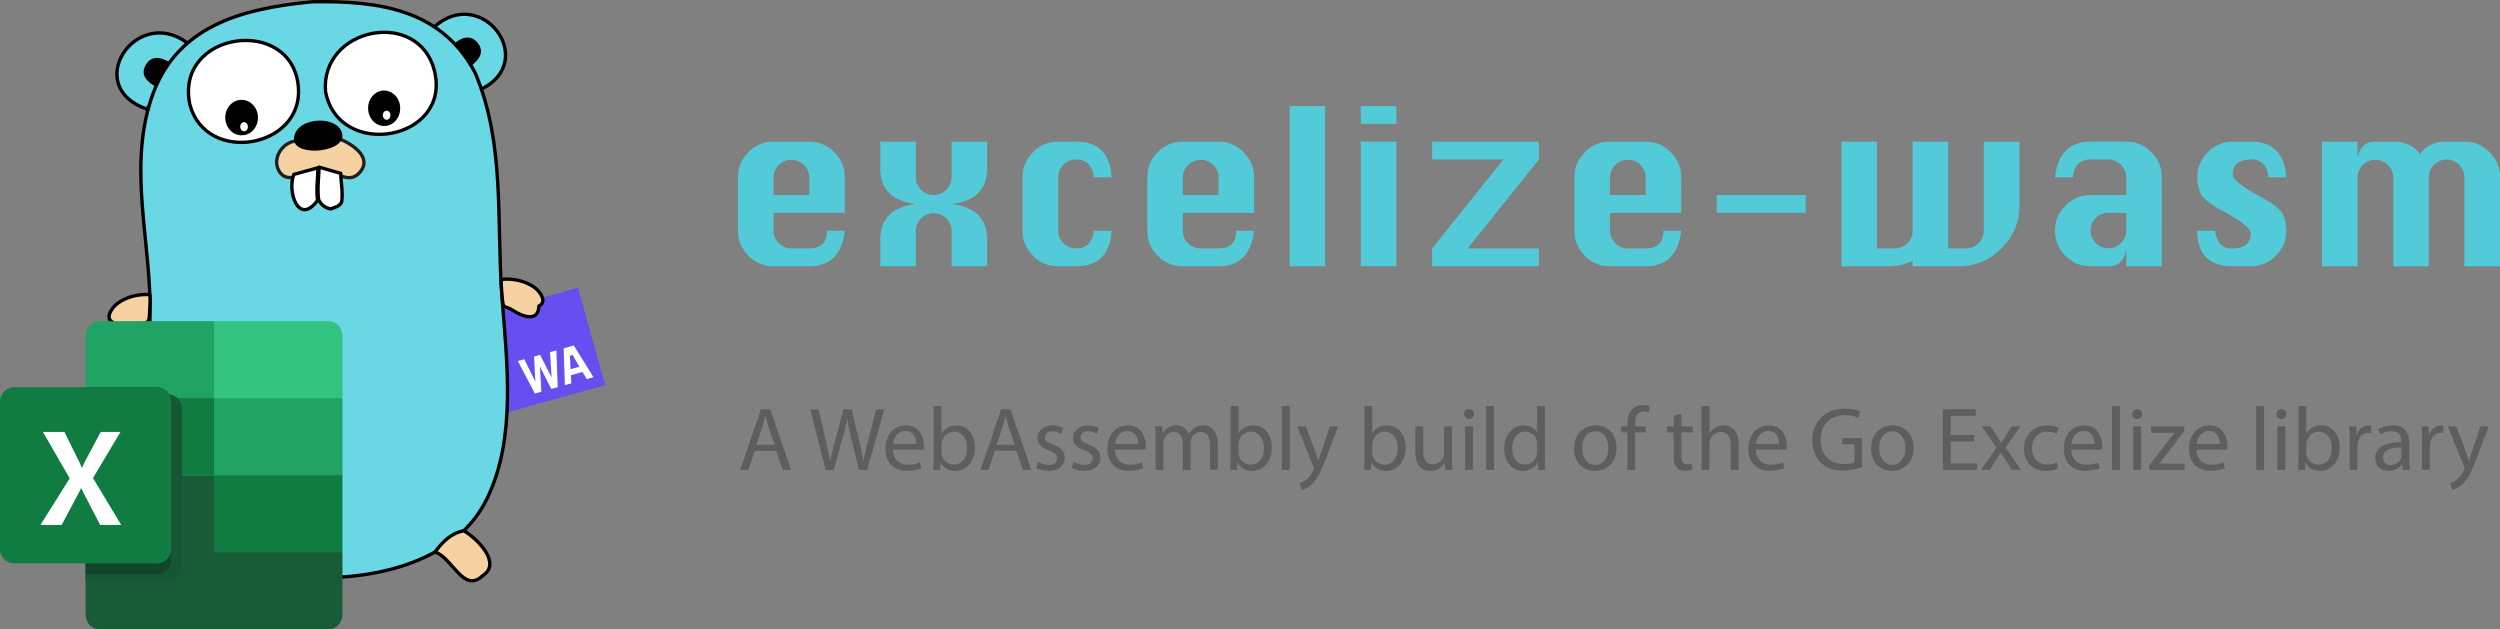 <svg xmlns="http://www.w3.org/2000/svg" viewBox="0 0 4447.95 1119.89"><rect x="0" y="0" width="4447.95" height="1119.89" fill="#808080" stroke="none"/><defs><style>.cls-1{fill:#654ff0;}.cls-2{fill:#fff;}.cls-3{fill:#6ad7e5;}.cls-4,.cls-6,.cls-8{fill:none;stroke-linecap:round;stroke-linejoin:round;}.cls-4,.cls-8{stroke:#000;}.cls-4,.cls-6{stroke-width:6px;}.cls-5{fill:#f6d2a2;}.cls-6{stroke:#231f20;}.cls-7{fill:#c6b198;}.cls-8{stroke-width:3px;}.cls-9{fill:#21a366;}.cls-10{fill:#107c41;}.cls-11{fill:#33c481;}.cls-12{fill:#185c37;}.cls-13{fill:#165634;}.cls-14{fill:#13452b;}.cls-15{fill:#53cad7;}.cls-16{fill:#5e5e5e;}</style></defs><g id="Layer_2" data-name="Layer 2"><g id="Layer_1-2" data-name="Layer 1"><path class="cls-1" d="M961.61,530.51l.26.93a20.63,20.63,0,0,1-39.76,11h0l-.26-.93L855.1,560.09l48.15,173.37,173.36-48.16-48.15-173.36Z"/><path class="cls-2" d="M921.32,642.33l11.49-3.19,19.44,39.6.15,0-2.18-44.4,10.75-3,20.26,39.92.16,0-2.8-44.78,11.27-3.13,2.41,65.45-11.41,3.17-20-39.43-.23.06,2.57,44.29-11.62,3.23Zm81.49-22.63,18.12-5,35,56.38-11.85,3.29-7.71-12.57-20.63,5.73.77,14.5L1005,685.21Zm11.1,13.21,1.24,23.91,15.6-4.33-12-20.92Z"/><g id="Graphic_2" data-name="Graphic 2"><path class="cls-3" d="M772.34,48.12c85-76.64,187,60.54,83.4,110.78Z"/></g><g id="Graphic_3" data-name="Graphic 3"><path class="cls-4" d="M772.34,48.12c85-76.64,187,60.54,83.4,110.78Z"/></g><g id="Graphic_4" data-name="Graphic 4"><path class="cls-3" d="M261.67,194.21C145.26,154.6,241.2,9,332.77,75.94Z"/></g><g id="Graphic_5" data-name="Graphic 5"><path class="cls-4" d="M261.67,194.21C145.26,154.6,241.2,9,332.77,75.94Z"/></g><g id="Graphic_6" data-name="Graphic 6"><path d="M840,116c13.57-11.28,22.43-24.64,9.37-40.33-12.12-14.54-27.82-9.37-41.41,2Z"/></g><g id="Graphic_7" data-name="Graphic 7"><path d="M275.24,153.21c-15.17-9.06-26-20.89-15.46-38.42,9.73-16.22,26-13.5,41.19-4.44Z"/></g><g id="Graphic_8" data-name="Graphic 8"><path class="cls-3" d="M555.67,3.15C674.12,1.22,785.48,16.34,845.21,129.23c54,126.7,37.8,264.6,47.9,399.31,8.68,115.67,25.95,249.2-26,357.33-54.64,113.78-195.41,144.5-311.81,142.21C463.86,1026.27,353,998.25,300.1,915.67c-62.08-96.94-35.77-243-33.21-352,3.13-129.21-39.12-258,1.24-385,41.81-131.75,160-163.3,287.54-175.5"/></g><g id="Graphic_9" data-name="Graphic 9"><path class="cls-4" d="M555.67,3.15C674.12,1.22,785.48,16.34,845.21,129.23c54,126.7,37.8,264.6,47.9,399.31,8.68,115.67,25.95,249.2-26,357.33-54.64,113.78-195.41,144.5-311.81,142.21C463.86,1026.27,353,998.25,300.1,915.67c-62.08-96.94-35.77-243-33.21-352,3.13-129.21-39.12-258,1.24-385,41.81-131.75,160-163.3,287.54-175.5"/></g><g id="Graphic_10" data-name="Graphic 10"><path class="cls-5" d="M526.09,250.9c-23.66,2.4-42.5,30.87-29.85,52.93C513,333,548.87,300.34,571.58,303c26.07.08,47.86,26.82,68.42,3.8,22.86-25.61-10.86-49.65-37.06-60.21Z"/></g><g id="Graphic_11" data-name="Graphic 11"><path class="cls-6" d="M526.09,250.9c-23.66,2.4-42.5,30.87-29.85,52.93C513,333,548.87,300.34,571.58,303c26.07.08,47.86,26.82,68.42,3.8,22.86-25.61-10.86-49.65-37.06-60.21Z"/></g><g id="Graphic_12" data-name="Graphic 12"><path d="M523.08,249.78c-2.44-40.94,75.67-47.33,85.45-13.22s-81.11,43.51-85.45,13.22Z"/></g><g id="Graphic_13" data-name="Graphic 13"><path class="cls-2" d="M606.27,308.47c.32,16.07,4.18,34,1.47,51.24-4,7.83-12,8.8-18.93,12A28.2,28.2,0,0,1,567,355.31c-2.79-19.49.33-38.46.59-57.94Z"/></g><g id="Graphic_14" data-name="Graphic 14"><path class="cls-4" d="M606.27,308.47c.32,16.07,4.18,34,1.47,51.24-4,7.83-12,8.8-18.93,12A28.2,28.2,0,0,1,567,355.31c-2.79-19.49.33-38.46.59-57.94Z"/></g><g id="Graphic_15" data-name="Graphic 15"><path class="cls-2" d="M337.93,186.61c29.35,107.18,201.24,76.86,193-31.05C521,26.38,309.39,54.8,337.93,186.61"/></g><g id="Graphic_16" data-name="Graphic 16"><path class="cls-4" d="M337.93,186.61c29.35,107.18,201.24,76.86,193-31.05C521,26.38,309.39,54.8,337.93,186.61"/></g><g id="Graphic_17" data-name="Graphic 17"><path class="cls-2" d="M579.12,162.7C602.38,286,804,250,772.93,125.81,745.07,14.35,570.17,48.17,579.12,162.7"/></g><g id="Graphic_18" data-name="Graphic 18"><path class="cls-4" d="M579.12,162.7C602.38,286,804,250,772.93,125.81,745.07,14.35,570.17,48.17,579.12,162.7"/></g><g id="Graphic_19" data-name="Graphic 19"><path class="cls-7" d="M951.3,557.75c-4.53-1.62-9.32-2.73-12.45-6.72"/></g><g id="Graphic_20" data-name="Graphic 20"><path class="cls-4" d="M951.3,557.75c-4.53-1.62-9.32-2.73-12.45-6.72"/></g><g id="Graphic_21" data-name="Graphic 21"><path class="cls-2" d="M522.76,310.27c-12.18,31,8.59,92.2,42.29,46.21-2.79-19.48.33-38.45.59-57.94Z"/></g><g id="Graphic_22" data-name="Graphic 22"><path class="cls-4" d="M522.76,310.27c-12.18,31,8.59,92.2,42.29,46.21-2.79-19.48.33-38.45.59-57.94Z"/></g><g id="Graphic_23" data-name="Graphic 23"><path class="cls-5" d="M958.78,544.49c-1,30.91-32.13,17.14-46.28,7.67-13.42-8.94-17.18-1.29-18.61-19.32-.94-11.88-2.52-23.76-2-35.73,20-2.16,42,2.29,58.6,14,8.56,6,24.74,25.44,8.31,33.42"/></g><g id="Graphic_24" data-name="Graphic 24"><path class="cls-4" d="M958.78,544.49c-1,30.91-32.13,17.14-46.28,7.67-13.42-8.94-17.18-1.29-18.61-19.32-.94-11.88-2.52-23.76-2-35.73,20-2.16,42,2.29,58.6,14,8.56,6,24.74,25.44,8.31,33.42"/></g><g id="Graphic_25" data-name="Graphic 25"><path class="cls-4" d="M858.27,1024.57c-5.47-10.44-7.45-22.7-16.39-31"/></g><g id="Graphic_26" data-name="Graphic 26"><path class="cls-5" d="M825.37,944.29c24,14.32,68.25,58.14,32.9,80.28-33.79,32-54-33.59-84.3-42.25C786.7,964.52,802.85,948.23,825.37,944.29Z"/></g><g id="Graphic_27" data-name="Graphic 27"><path class="cls-4" d="M825.37,944.29c24,14.32,68.25,58.14,32.9,80.28-33.79,32-54-33.59-84.3-42.25C786.7,964.52,802.85,948.23,825.37,944.29Z"/></g><g id="Graphic_28" data-name="Graphic 28"><path d="M703.32,170c11.4,12.1,11.67,32.07.73,44.6s-29.13,12.78-40.45.63-11.68-32.07-.73-44.6S692,157.85,703.32,170"/></g><g id="Graphic_29" data-name="Graphic 29"><path class="cls-2" d="M692.54,199.27a9.14,9.14,0,0,1,.21,11.35,6,6,0,0,1-9.56.13A9.14,9.14,0,0,1,683,199.4a6,6,0,0,1,9.56-.13"/></g><g id="Graphic_30" data-name="Graphic 30"><path d="M450.11,186.56c11.54,12.14,11.88,32.12.74,44.6a27.59,27.59,0,0,1-41.18.68c-11.54-12.14-11.88-32.12-.73-44.6a27.58,27.58,0,0,1,41.17-.68"/></g><g id="Graphic_31" data-name="Graphic 31"><path class="cls-2" d="M439,219.74a9.11,9.11,0,0,1,.2,11.35,6.22,6.22,0,0,1-9.7.16,9.11,9.11,0,0,1-.21-11.35,6.15,6.15,0,0,1,9.71-.16"/></g><g id="Graphic_32" data-name="Graphic 32"><path class="cls-7" d="M202,573.86c4.46-1.74,9.22-3,12.18-7.12"/></g><g id="Graphic_33" data-name="Graphic 33"><path class="cls-8" d="M202,573.86c4.46-1.74,9.22-3,12.18-7.12"/></g><g id="Graphic_34" data-name="Graphic 34"><path class="cls-5" d="M201.42,573.74c2,30.89,32.66,16.11,46.48,6.17,13.13-9.39,17.13-1.85,18-19.92.55-11.89,1.76-23.83.91-35.76-20.13-1.48-41.86,3.64-58.13,15.86-8.36,6.31-23.93,26.22-7.25,33.65"/></g><g id="Graphic_35" data-name="Graphic 35"><path class="cls-4" d="M201.42,573.74c2,30.89,32.66,16.11,46.48,6.17,13.13-9.39,17.13-1.85,18-19.92.55-11.89,1.76-23.83.91-35.76-20.13-1.48-41.86,3.64-58.13,15.86-8.36,6.31-23.93,26.22-7.25,33.65"/></g><g id="Group_93" data-name="Group 93"><g id="Graphic_36" data-name="Graphic 36"><path class="cls-9" d="M380.76,571.4h-203c-14.05,0-25.41,11.69-25.41,26.14v111L380.76,845.67,495,895.29l114.21-49.62V708.56Z"/></g><g id="Graphic_37" data-name="Graphic 37"><rect class="cls-10" x="152.3" y="708.51" width="228.46" height="137.11"/></g><g id="Graphic_38" data-name="Graphic 38"><path class="cls-11" d="M583.87,571.4H380.81V708.51H609.27v-111A26.7,26.7,0,0,0,601.84,579,24.68,24.68,0,0,0,583.87,571.4Z"/></g><g id="Graphic_39" data-name="Graphic 39"><path class="cls-12" d="M380.76,845.62H152.3v248.13c0,14.45,11.36,26.14,25.41,26.14H583.87c14,0,25.4-11.69,25.4-26.14v-111Z"/></g><g id="Graphic_40" data-name="Graphic 40"><rect class="cls-10" x="380.76" y="845.62" width="228.46" height="137.11"/></g><g id="Graphic_41" data-name="Graphic 41"><path class="cls-13" d="M298.26,701.44h-146v333h146c14-.06,25.35-11.69,25.4-26.14V727.58C323.61,713.13,312.3,701.5,298.26,701.44Z"/></g><g id="Graphic_42" data-name="Graphic 42"><path class="cls-14" d="M279.26,688.91h-127v333H279.21c14,0,25.35-11.69,25.4-26.14V715C304.56,700.59,293.25,689,279.26,688.91Z"/></g><g id="Graphic_43" data-name="Graphic 43"><path class="cls-10" d="M25.4,688.91H279.26c14,0,25.4,11.68,25.4,26.13v261.2c0,14.45-11.36,26.14-25.4,26.14H25.4a25.23,25.23,0,0,1-18-7.65A26.53,26.53,0,0,1,0,976.24V715C0,700.59,11.36,688.91,25.4,688.91Z"/></g><g id="Graphic_44" data-name="Graphic 44"><path class="cls-2" d="M72,933.91,124,851l-47.65-82.5h38.31l26,52.7c2.37,5,4,8.71,4.95,11.21H146c1.7-4,3.51-7.86,5.37-11.63l27.77-52.28h35.21l-48.89,82,50.13,83.41H178.17l-30-57.91a47.14,47.14,0,0,1-3.56-7.7h-.46a39.77,39.77,0,0,1-3.46,7.49l-30.93,58.12Z"/></g></g><path class="cls-15" d="M1503,378.74H1376.22V410.5A31.79,31.79,0,0,0,1408,442h31.77q31.47,0,31.47-31.47H1503q-7.43,63.24-63.23,63.24h-63.53q-26,0-44.61-18.63T1313,410.5v-95q0-26.26,18.7-44.9T1376.22,252h63.53q26,0,44.6,18.78T1503,315.5ZM1376.22,347h63.53V315.5a31.77,31.77,0,0,0-63.53,0Z"/><path class="cls-15" d="M1566.21,473.74v-47.5q0-28.07,15.88-43.79T1629.45,363q-31.47-3.71-47.36-19.59t-15.88-43.94V252h63.24V315.5a30.13,30.13,0,0,0,9.35,22.19,31.61,31.61,0,0,0,44.75,0A30,30,0,0,0,1693,315.5V252h63.23v47.5q0,28-15.81,43.94T1693,363q31.62,3.72,47.42,19.52t15.81,43.72v47.5H1693V410.5a31.77,31.77,0,0,0-63.53,0v63.24Z"/><path class="cls-15" d="M1977.68,315.5h-31.47q-3.72-31.75-31.77-31.76a31.92,31.92,0,0,0-31.76,31.76v95A31.79,31.79,0,0,0,1914.44,442q28.07,0,31.77-31.47h31.47q-3.87,63.24-63.24,63.24h-31.76q-26,0-44.61-18.63t-18.63-44.61v-95q0-26.26,18.71-44.9T1882.68,252h31.76Q1974.11,252,1977.68,315.5Z"/><path class="cls-15" d="M2231.21,378.74H2104.44V410.5A31.81,31.81,0,0,0,2136.21,442H2168q31.47,0,31.47-31.47h31.77q-7.42,63.24-63.24,63.24h-63.53q-26,0-44.6-18.63t-18.63-44.61v-95q0-26.26,18.7-44.9T2104.44,252H2168q26,0,44.61,18.78t18.63,44.75ZM2104.44,347H2168V315.5a31.77,31.77,0,0,0-63.53,0Z"/><path class="cls-15" d="M2294.44,473.74v-285h63.23v285Z"/><path class="cls-15" d="M2421.2,220.5V188.74h63.23V220.5Zm0,253.24V252h63.23V473.74Z"/><path class="cls-15" d="M2548,252h190v31.77L2611.2,442H2738v31.77H2548V442l126.77-158.23H2548Z"/><path class="cls-15" d="M2991.19,378.74H2864.43V410.5A31.81,31.81,0,0,0,2896.19,442H2928q31.47,0,31.47-31.47h31.76q-7.43,63.24-63.23,63.24h-63.53q-26,0-44.61-18.63t-18.63-44.61v-95q0-26.26,18.71-44.9T2864.43,252H2928q26,0,44.61,18.78t18.62,44.75ZM2864.43,347H2928V315.5a31.77,31.77,0,0,0-63.53,0Z"/><path class="cls-15" d="M3054.43,378.74V347h158.23v31.77Z"/><path class="cls-15" d="M3276.19,252h63.23V442h31.77A31.79,31.79,0,0,0,3403,410.5V252h63.24V442H3498a31.79,31.79,0,0,0,31.47-31.47V252H3593V365.53q0,44.24-31.84,76.22t-76.37,32H3403v-10.1q-18.25,10.1-45,10.1h-81.79Z"/><path class="cls-15" d="M3783,347V315.5a32,32,0,0,0-31.76-31.76h-31.77q-28.05,0-31.47,31.76h-31.76q7.28-63.53,63.23-63.53H3783q26,0,44.61,18.78t18.63,44.75V473.74H3783V442q-3.7,31.77-31.76,31.77h-31.77q-26,0-44.6-18.63t-18.63-44.61v-.3q0-26,18.7-44.6T3719.42,347Zm0,31.77h-31.76a30.73,30.73,0,0,0-22.42,9.27,30.2,30.2,0,0,0-9.35,22.19v.3a31.77,31.77,0,0,0,63.53,0Z"/><path class="cls-15" d="M4067.65,315.5h-31.46q-4.17-31.75-30-31.76-16.77,0-25.23,6.6T3972.51,310q0,13.67,46.16,38.3,37.54,20.19,43.27,33.47a70.8,70.8,0,0,1,5.71,28.28q0,26.42-18.62,45.05t-44.61,18.63h-31.77q-63.22,0-63.23-63.24h31.77q3.7,31.62,29.68,31.62,16.77,0,25.24-6.68t8.46-19.74q0-13.36-46-38.3-37.7-20-43.42-33.4a70.9,70.9,0,0,1-5.71-28.2q0-26.57,18.7-45.2T3972.65,252h31.77Q4063.79,252,4067.65,315.5Z"/><path class="cls-15" d="M4321.18,473.74H4258V315.5a31.77,31.77,0,0,0-63.53,0V473.74h-63.24V252h63.24v31.77q1.92-16,9.87-23.9t21.89-7.87H4258q32.21,0,47.5,22.41a46.35,46.35,0,0,1,19.29-16.84Q4336.62,252,4353,252h31.47q26,0,44.75,18.63T4448,315.5V473.74h-63.53V315.5a30.67,30.67,0,0,0-9.35-22.34,30.15,30.15,0,0,0-22.12-9.42,31.92,31.92,0,0,0-31.77,31.76Z"/><path class="cls-16" d="M1342.74,802.12,1331.54,836h-14.4l36.64-107.84h16.8L1407.38,836H1392.5L1381,802.12Zm35.36-10.88-10.56-31c-2.4-7-4-13.44-5.6-19.68h-.32c-1.6,6.4-3.36,13-5.44,19.52l-10.56,31.2Z"/><path class="cls-16" d="M1469,836,1441.61,728.2h14.73l12.8,54.56c3.2,13.44,6.08,26.88,8,37.28h.32c1.76-10.72,5.12-23.52,8.8-37.44l14.4-54.4h14.56l13.12,54.72c3,12.8,5.92,25.6,7.52,37h.32c2.24-11.84,5.28-23.84,8.64-37.28l14.24-54.4h14.24L1542.74,836h-14.56l-13.6-56.16a324.71,324.71,0,0,1-7-35.2h-.32a336.91,336.91,0,0,1-8.32,35.2L1483.54,836Z"/><path class="cls-16" d="M1588.82,799.88c.32,19,12.48,26.88,26.56,26.88,10.08,0,16.16-1.76,21.44-4l2.4,10.08c-5,2.24-13.44,4.8-25.76,4.8-23.84,0-38.08-15.68-38.08-39s13.76-41.76,36.32-41.76c25.28,0,32,22.24,32,36.48a53.11,53.11,0,0,1-.48,6.56Zm41.28-10.08c.16-9-3.68-22.88-19.52-22.88-14.24,0-20.48,13.12-21.6,22.88Z"/><path class="cls-16" d="M1660.49,836c.32-5.28.64-13.12.64-20v-93.6h13.92v48.64h.32c5-8.64,13.92-14.24,26.41-14.24,19.2,0,32.8,16,32.64,39.52,0,27.68-17.44,41.44-34.73,41.44-11.2,0-20.16-4.32-25.92-14.56h-.48l-.64,12.8Zm14.56-31a26.36,26.36,0,0,0,.64,5.12c2.72,9.76,10.88,16.48,21.12,16.48,14.73,0,23.53-12,23.53-29.76,0-15.52-8-28.8-23-28.8-9.61,0-18.57,6.56-21.45,17.28a27.75,27.75,0,0,0-.8,5.76Z"/><path class="cls-16" d="M1770.09,802.12,1758.89,836h-14.4l36.64-107.84h16.8L1834.73,836h-14.88l-11.52-33.92Zm35.36-10.88-10.56-31c-2.4-7-4-13.44-5.6-19.68H1789c-1.6,6.4-3.36,13-5.44,19.52L1773,791.24Z"/><path class="cls-16" d="M1847.21,821.64a36.9,36.9,0,0,0,18.56,5.6c10.24,0,15-5.12,15-11.52,0-6.72-4-10.4-14.4-14.24-13.92-5-20.48-12.64-20.48-21.92,0-12.48,10.08-22.72,26.72-22.72a38.65,38.65,0,0,1,19,4.8l-3.52,10.24a30.14,30.14,0,0,0-15.84-4.48c-8.32,0-13,4.8-13,10.56,0,6.4,4.64,9.28,14.72,13.12,13.44,5.12,20.32,11.84,20.32,23.36,0,13.6-10.56,23.2-29,23.2-8.48,0-16.32-2.08-21.76-5.28Z"/><path class="cls-16" d="M1910.57,821.64a36.9,36.9,0,0,0,18.56,5.6c10.24,0,15-5.12,15-11.52,0-6.72-4-10.4-14.4-14.24-13.92-5-20.48-12.64-20.48-21.92,0-12.48,10.08-22.72,26.72-22.72a38.65,38.65,0,0,1,19,4.8l-3.52,10.24a30.14,30.14,0,0,0-15.84-4.48c-8.32,0-13,4.8-13,10.56,0,6.4,4.64,9.28,14.72,13.12,13.44,5.12,20.32,11.84,20.32,23.36,0,13.6-10.56,23.2-29,23.2-8.48,0-16.32-2.08-21.76-5.28Z"/><path class="cls-16" d="M1983.69,799.88c.32,19,12.48,26.88,26.56,26.88,10.08,0,16.16-1.76,21.44-4l2.4,10.08c-5,2.24-13.44,4.8-25.76,4.8-23.84,0-38.08-15.68-38.08-39s13.76-41.76,36.32-41.76c25.28,0,32,22.24,32,36.48a53.11,53.11,0,0,1-.48,6.56ZM2025,789.8c.16-9-3.68-22.88-19.52-22.88-14.24,0-20.48,13.12-21.6,22.88Z"/><path class="cls-16" d="M2056,779.56c0-8-.16-14.56-.64-21h12.32l.64,12.48h.48c4.32-7.36,11.52-14.24,24.32-14.24,10.56,0,18.56,6.4,21.92,15.52h.32a31.9,31.9,0,0,1,8.64-10.08c4.64-3.52,9.76-5.44,17.12-5.44,10.24,0,25.44,6.72,25.44,33.6V836h-13.76V792.2c0-14.88-5.44-23.84-16.8-23.84-8,0-14.24,5.92-16.64,12.8a23.19,23.19,0,0,0-1.12,7V836h-13.76v-46.4c0-12.32-5.44-21.28-16.16-21.28-8.8,0-15.2,7-17.44,14.08a19.41,19.41,0,0,0-1.12,6.88V836H2056Z"/><path class="cls-16" d="M2188.81,836c.32-5.28.64-13.12.64-20v-93.6h13.92v48.64h.32c5-8.64,13.92-14.24,26.4-14.24,19.2,0,32.8,16,32.64,39.52,0,27.68-17.44,41.44-34.72,41.44-11.2,0-20.16-4.32-25.92-14.56h-.48L2201,836Zm14.56-31a26.36,26.36,0,0,0,.64,5.12c2.72,9.76,10.88,16.48,21.12,16.48,14.72,0,23.52-12,23.52-29.76,0-15.52-8-28.8-23-28.8-9.6,0-18.56,6.56-21.44,17.28a27.75,27.75,0,0,0-.8,5.76Z"/><path class="cls-16" d="M2280.49,722.44h14.08V836h-14.08Z"/><path class="cls-16" d="M2323.37,758.6l17,45.76c1.76,5.12,3.68,11.2,5,15.84h.32c1.44-4.64,3-10.56,5-16.16l15.36-45.44h14.88l-21.12,55.2c-10.08,26.56-17,40.16-26.56,48.48-6.88,6.08-13.76,8.48-17.28,9.12l-3.52-11.84a37.24,37.24,0,0,0,12.32-6.88A42.69,42.69,0,0,0,2336.49,837a10.11,10.11,0,0,0,1.12-3.36,12.28,12.28,0,0,0-1-3.68L2308,758.6Z"/><path class="cls-16" d="M2426.88,836c.32-5.28.64-13.12.64-20v-93.6h13.92v48.64h.32c5-8.64,13.92-14.24,26.4-14.24,19.2,0,32.81,16,32.65,39.52,0,27.68-17.45,41.44-34.73,41.44-11.2,0-20.16-4.32-25.92-14.56h-.48L2439,836Zm14.56-31a26.36,26.36,0,0,0,.64,5.12c2.72,9.76,10.88,16.48,21.12,16.48,14.72,0,23.53-12,23.53-29.76,0-15.52-8-28.8-23.05-28.8-9.6,0-18.56,6.56-21.44,17.28a27.75,27.75,0,0,0-.8,5.76Z"/><path class="cls-16" d="M2583.36,814.92c0,8,.16,15,.64,21.12h-12.48l-.8-12.64h-.32a29.14,29.14,0,0,1-25.6,14.4c-12.16,0-26.72-6.72-26.72-33.92V758.6h14.08v42.88c0,14.72,4.48,24.64,17.28,24.64,9.44,0,16-6.56,18.56-12.8a20.59,20.59,0,0,0,1.28-7.2V758.6h14.08Z"/><path class="cls-16" d="M2622.4,736.84c.16,4.8-3.36,8.64-9,8.64a8.37,8.37,0,0,1-8.48-8.64,8.58,8.58,0,0,1,8.8-8.8C2619,728,2622.4,731.88,2622.4,736.84ZM2606.72,836V758.6h14.08V836Z"/><path class="cls-16" d="M2644.16,722.44h14.08V836h-14.08Z"/><path class="cls-16" d="M2748.8,722.44V816c0,6.88.16,14.72.64,20H2736.8l-.64-13.44h-.32c-4.32,8.64-13.76,15.2-26.4,15.2-18.72,0-33.12-15.84-33.12-39.36-.16-25.76,15.84-41.6,34.72-41.6,11.84,0,19.84,5.6,23.36,11.84h.32V722.44Zm-14.08,67.68a24.85,24.85,0,0,0-.64-5.92,20.71,20.71,0,0,0-20.32-16.32c-14.56,0-23.2,12.8-23.2,29.92,0,15.68,7.68,28.64,22.88,28.64,9.44,0,18.08-6.24,20.64-16.8a24.46,24.46,0,0,0,.64-6.08Z"/><path class="cls-16" d="M2876.16,796.68c0,28.64-19.84,41.12-38.56,41.12-21,0-37.12-15.36-37.12-39.84,0-25.92,17-41.12,38.4-41.12C2861.12,756.84,2876.16,773,2876.16,796.68Zm-61.44.8c0,17,9.76,29.76,23.52,29.76,13.44,0,23.52-12.64,23.52-30.08,0-13.12-6.56-29.76-23.2-29.76S2814.72,782.76,2814.72,797.48Z"/><path class="cls-16" d="M2895.36,836V769.32h-10.88V758.6h10.88v-3.68c0-10.88,2.4-20.8,9-27a26.94,26.94,0,0,1,18.88-7.2,32.65,32.65,0,0,1,12,2.24l-1.92,10.88a21,21,0,0,0-9-1.76c-12,0-15,10.56-15,22.4v4.16H2928v10.72h-18.72V836Z"/><path class="cls-16" d="M2991.51,736.36V758.6h20.16v10.72h-20.16v41.76c0,9.6,2.72,15,10.56,15a31.32,31.32,0,0,0,8.16-1l.64,10.56a34.47,34.47,0,0,1-12.48,1.92c-6.56,0-11.84-2.08-15.2-5.92-4-4.16-5.44-11-5.44-20.16V769.32h-12V758.6h12V740Z"/><path class="cls-16" d="M3027.51,722.44h14.08v48.32h.32a26.13,26.13,0,0,1,10.08-9.92,29,29,0,0,1,14.4-4c10.4,0,27,6.4,27,33.12V836h-14.08V791.56c0-12.48-4.64-23-17.92-23-9.12,0-16.32,6.4-18.88,14.08a17,17,0,0,0-1,6.72V836h-14.08Z"/><path class="cls-16" d="M3124.15,799.88c.32,19,12.48,26.88,26.56,26.88,10.08,0,16.16-1.76,21.44-4l2.4,10.08c-5,2.24-13.44,4.8-25.76,4.8-23.84,0-38.08-15.68-38.08-39s13.76-41.76,36.32-41.76c25.28,0,32,22.24,32,36.48a53.11,53.11,0,0,1-.48,6.56Zm41.28-10.08c.16-9-3.68-22.88-19.52-22.88-14.24,0-20.48,13.12-21.6,22.88Z"/><path class="cls-16" d="M3313,831.24a100.47,100.47,0,0,1-33.12,5.92c-16.32,0-29.76-4.16-40.32-14.24-9.28-9-15-23.36-15-40.16.16-32.16,22.24-55.68,58.4-55.68,12.48,0,22.24,2.72,26.88,5l-3.36,11.36c-5.76-2.56-13-4.64-23.84-4.64-26.24,0-43.36,16.32-43.36,43.36,0,27.36,16.48,43.52,41.6,43.52,9.12,0,15.36-1.28,18.56-2.88V790.6h-21.92V779.4H3313Z"/><path class="cls-16" d="M3404.63,796.68c0,28.64-19.84,41.12-38.56,41.12-21,0-37.13-15.36-37.13-39.84,0-25.92,17-41.12,38.41-41.12C3389.59,756.84,3404.63,773,3404.63,796.68Zm-61.44.8c0,17,9.76,29.76,23.52,29.76,13.44,0,23.52-12.64,23.52-30.08,0-13.12-6.56-29.76-23.2-29.76S3343.19,782.76,3343.19,797.48Z"/><path class="cls-16" d="M3512.62,785.48H3470.7v38.88h46.72V836h-60.64V728.2H3515v11.68H3470.7V774h41.92Z"/><path class="cls-16" d="M3541.58,758.6l11,16.64c2.88,4.32,5.28,8.32,7.84,12.64h.48c2.56-4.64,5.12-8.64,7.68-12.8l10.88-16.48h15.2L3568.3,796l27.2,40h-16l-11.36-17.44c-3-4.48-5.6-8.8-8.32-13.44h-.32c-2.56,4.64-5.28,8.8-8.16,13.44L3540.14,836h-15.52l27.52-39.52L3525.9,758.6Z"/><path class="cls-16" d="M3661.9,833.16c-3.68,1.92-11.84,4.48-22.24,4.48-23.36,0-38.56-15.84-38.56-39.52,0-23.84,16.32-41.12,41.6-41.12,8.32,0,15.68,2.08,19.52,4l-3.2,10.88c-3.36-1.92-8.64-3.68-16.32-3.68-17.76,0-27.36,13.12-27.36,29.28,0,17.92,11.52,29,26.88,29a40,40,0,0,0,17.28-3.84Z"/><path class="cls-16" d="M3685.26,799.88c.32,19,12.48,26.88,26.56,26.88,10.08,0,16.16-1.76,21.44-4l2.4,10.08c-5,2.24-13.44,4.8-25.76,4.8-23.84,0-38.08-15.68-38.08-39s13.76-41.76,36.32-41.76c25.28,0,32,22.24,32,36.48a53.11,53.11,0,0,1-.48,6.56Zm41.28-10.08c.16-9-3.68-22.88-19.52-22.88-14.24,0-20.48,13.12-21.6,22.88Z"/><path class="cls-16" d="M3757.58,722.44h14.08V836h-14.08Z"/><path class="cls-16" d="M3811,736.84c.16,4.8-3.36,8.64-9,8.64a8.37,8.37,0,0,1-8.48-8.64,8.58,8.58,0,0,1,8.8-8.8C3807.66,728,3811,731.88,3811,736.84ZM3795.34,836V758.6h14.08V836Z"/><path class="cls-16" d="M3824,827.88l35-45.6c3.36-4.16,6.56-7.84,10.08-12V770h-41.92V758.6h59l-.16,8.8-34.56,45c-3.2,4.32-6.4,8.16-9.92,12.16v.32h45.28V836H3824Z"/><path class="cls-16" d="M3908,799.88c.32,19,12.48,26.88,26.56,26.88,10.08,0,16.16-1.76,21.44-4l2.4,10.08c-5,2.24-13.44,4.8-25.76,4.8-23.84,0-38.08-15.68-38.08-39s13.76-41.76,36.32-41.76c25.28,0,32,22.24,32,36.48a53.11,53.11,0,0,1-.48,6.56Zm41.28-10.08c.16-9-3.68-22.88-19.52-22.88-14.24,0-20.48,13.12-21.6,22.88Z"/><path class="cls-16" d="M4014.22,722.44h14.08V836h-14.08Z"/><path class="cls-16" d="M4067.65,736.84c.16,4.8-3.36,8.64-9,8.64a8.37,8.37,0,0,1-8.48-8.64,8.58,8.58,0,0,1,8.8-8.8C4064.29,728,4067.65,731.88,4067.65,736.84ZM4052,836V758.6h14.08V836Z"/><path class="cls-16" d="M4088.77,836c.32-5.28.64-13.12.64-20v-93.6h13.92v48.64h.32c5-8.64,13.92-14.24,26.4-14.24,19.2,0,32.81,16,32.64,39.52,0,27.68-17.44,41.44-34.72,41.44-11.2,0-20.16-4.32-25.92-14.56h-.48l-.64,12.8Zm14.56-31a26.36,26.36,0,0,0,.64,5.12c2.72,9.76,10.88,16.48,21.12,16.48,14.72,0,23.52-12,23.52-29.76,0-15.52-8-28.8-23-28.8-9.6,0-18.56,6.56-21.44,17.28a27.75,27.75,0,0,0-.8,5.76Z"/><path class="cls-16" d="M4180.45,782.76c0-9.12-.16-17-.64-24.16h12.32l.48,15.2h.64c3.52-10.4,12-17,21.44-17a15.23,15.23,0,0,1,4,.48V770.6a21.15,21.15,0,0,0-4.8-.48c-9.92,0-17,7.52-18.88,18.08a39.63,39.63,0,0,0-.64,6.56V836h-13.92Z"/><path class="cls-16" d="M4274.85,836l-1.12-9.76h-.48c-4.32,6.08-12.64,11.52-23.68,11.52-15.68,0-23.68-11-23.68-22.24,0-18.72,16.64-29,46.56-28.8v-1.6c0-6.4-1.76-17.92-17.6-17.92a38.58,38.58,0,0,0-20.16,5.76l-3.2-9.28c6.4-4.16,15.68-6.88,25.44-6.88,23.68,0,29.44,16.16,29.44,31.68v29a109,109,0,0,0,1.28,18.56Zm-2.08-39.52c-15.36-.32-32.8,2.4-32.8,17.44,0,9.12,6.08,13.44,13.28,13.44a19.27,19.27,0,0,0,18.72-13,14.7,14.7,0,0,0,.8-4.48Z"/><path class="cls-16" d="M4309.09,782.76c0-9.12-.16-17-.64-24.16h12.32l.48,15.2h.64c3.52-10.4,12-17,21.44-17a15.23,15.23,0,0,1,4,.48V770.6a21.15,21.15,0,0,0-4.8-.48c-9.92,0-17,7.52-18.88,18.08a39.63,39.63,0,0,0-.64,6.56V836h-13.92Z"/><path class="cls-16" d="M4370.53,758.6l17,45.76c1.76,5.12,3.68,11.2,5,15.84h.32c1.44-4.64,3-10.56,5-16.16l15.36-45.44H4428l-21.12,55.2c-10.08,26.56-17,40.16-26.56,48.48-6.88,6.08-13.76,8.48-17.28,9.12l-3.52-11.84a37.24,37.24,0,0,0,12.32-6.88A42.69,42.69,0,0,0,4383.65,837a10.11,10.11,0,0,0,1.12-3.36,12.28,12.28,0,0,0-1-3.68l-28.64-71.36Z"/></g></g></svg>